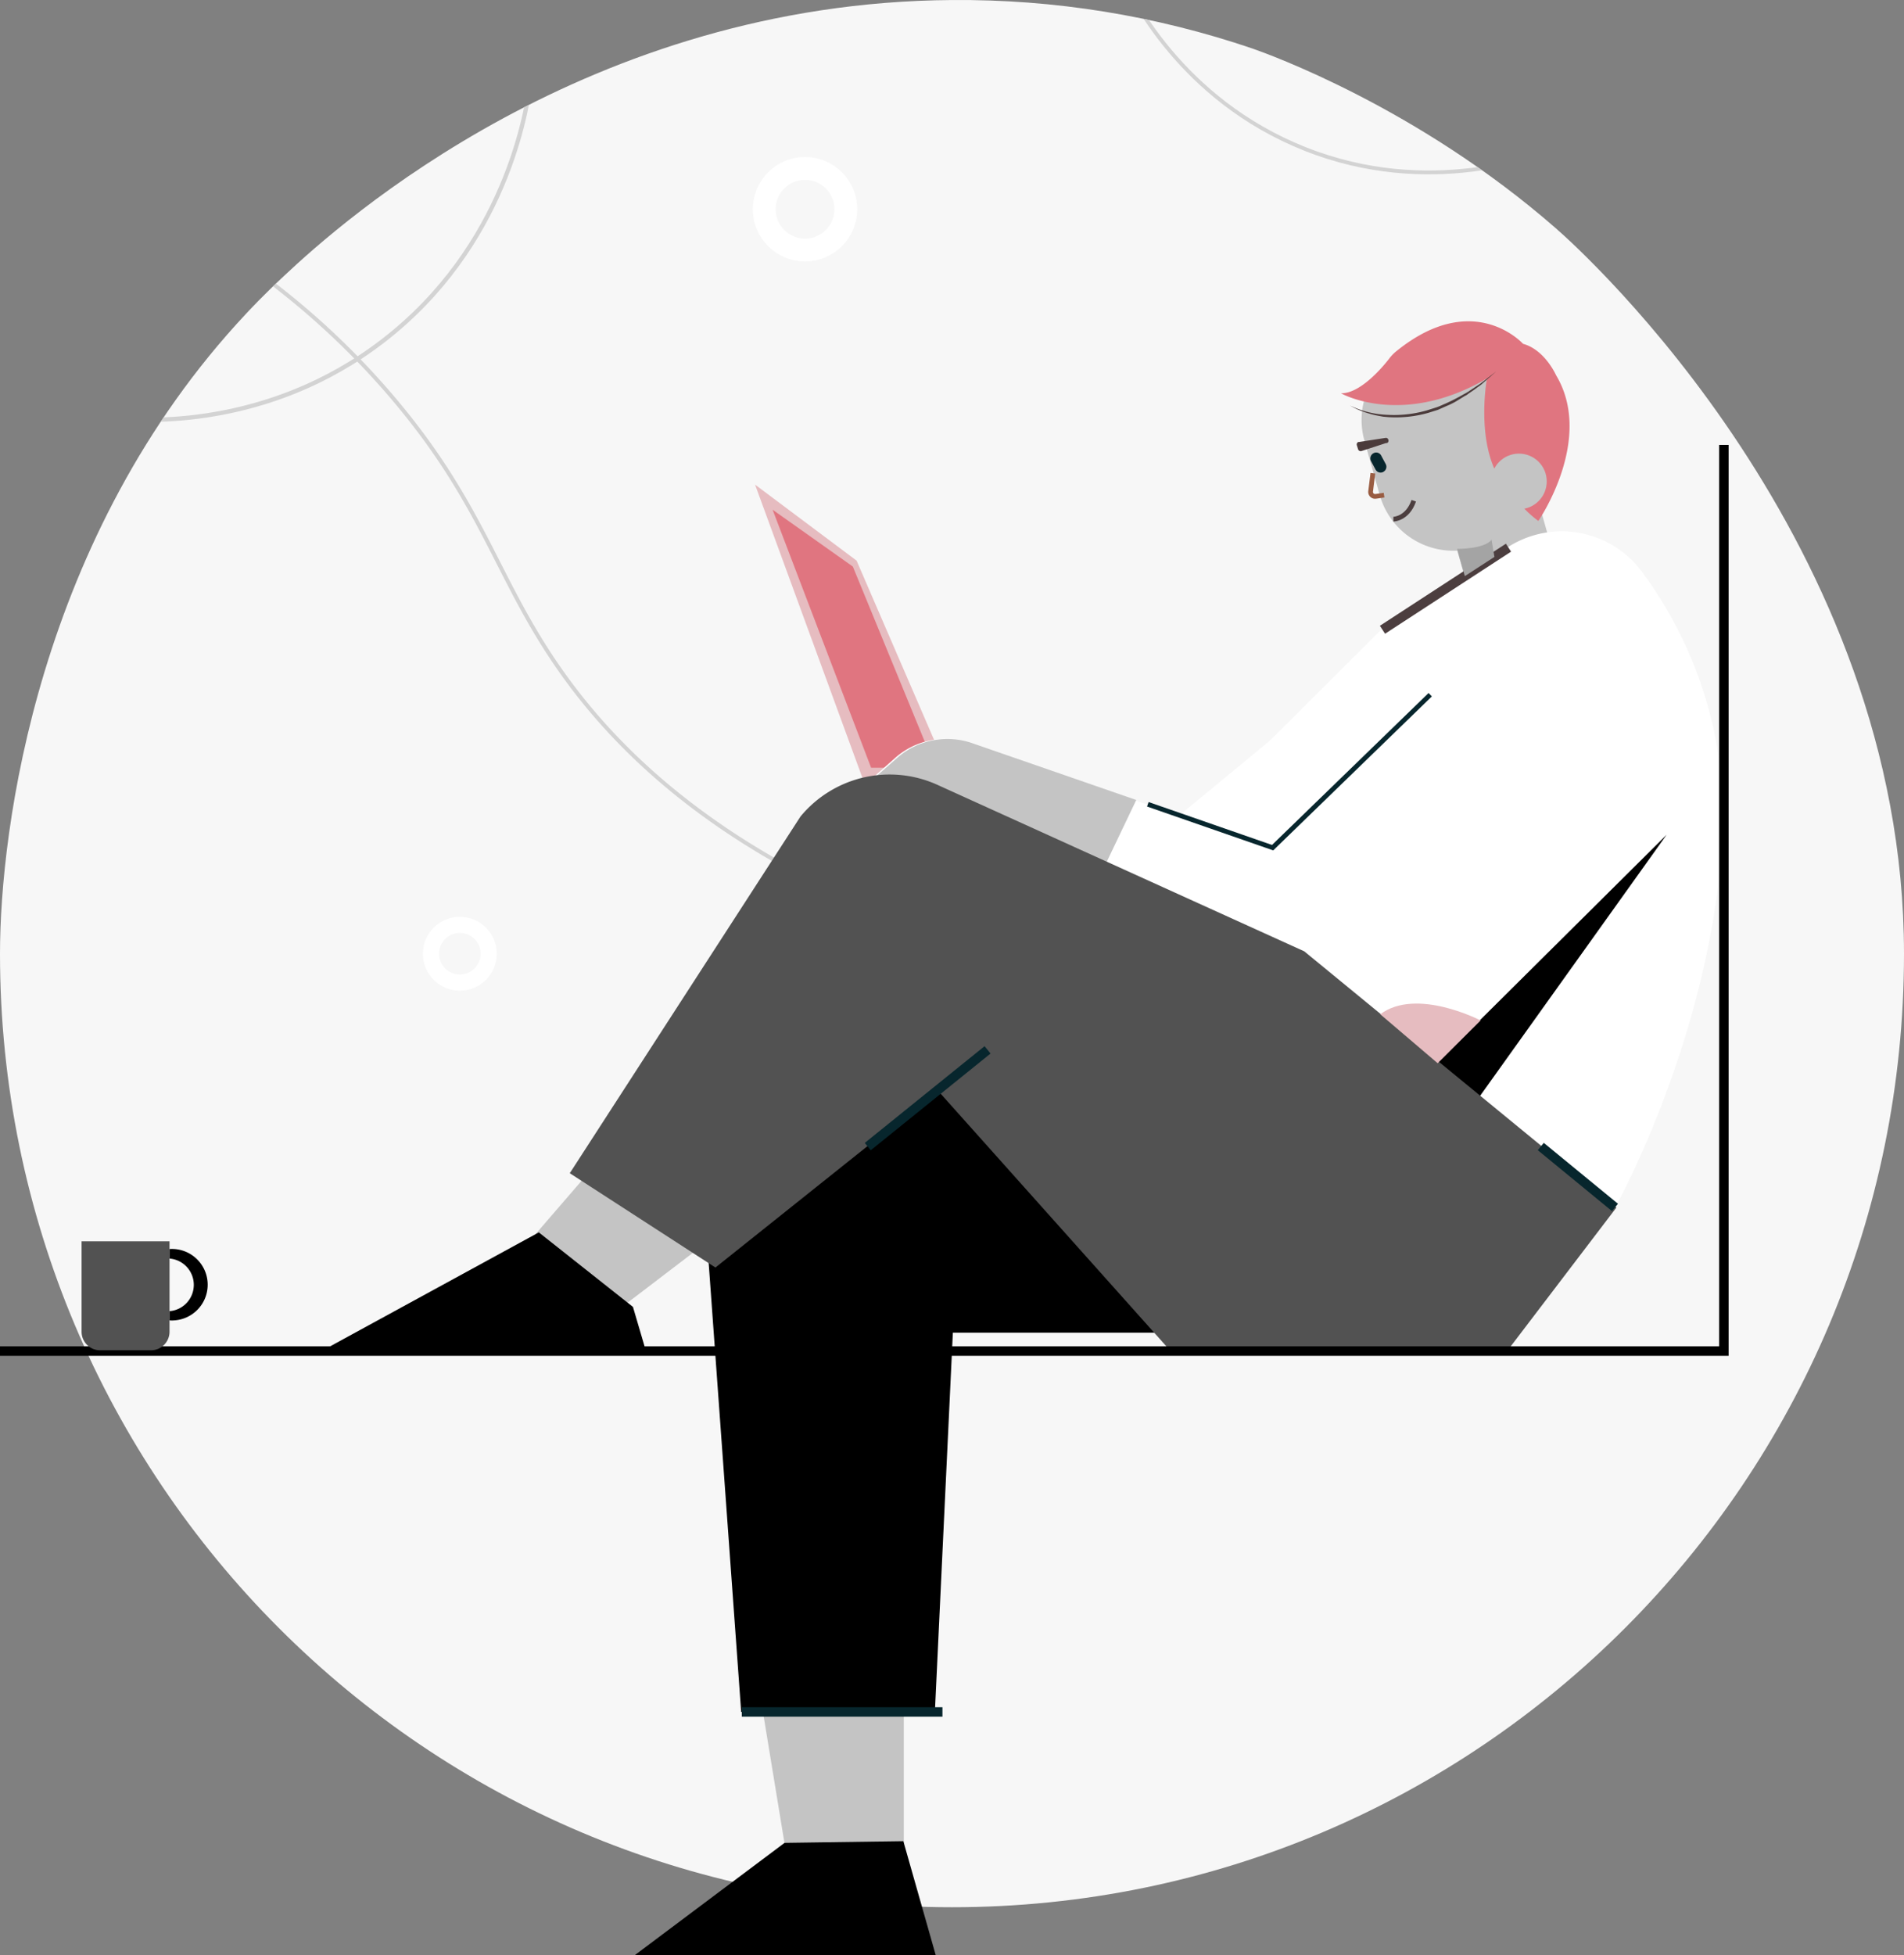 <svg id="contact-us-light" xmlns="http://www.w3.org/2000/svg" xmlns:xlink="http://www.w3.org/1999/xlink" width="682" height="700.004" viewBox="0 0 682 700.004">
  <rect x="0" y="0" width="682" height="700.004" fill="#808080" stroke="none"/>
  <defs>
    <clipPath id="clip-path">
      <path id="Path_4" data-name="Path 4" d="M13,351.868c0,188.578,152.654,341.419,341,341.419s341-152.9,341-341.419c0-147.056-114.8-251.131-124.629-259.673C520.8,48.835,467.131,29.7,461.727,27.8A325.8,325.8,0,0,0,354,10.395c-130.515.865-218.37,79.1-239.429,98.938-7.128,6.65-12.258,12.11-13.445,13.408C26.5,202.324,13,307.48,13,351.868Z" transform="translate(-13 -10.384)"/>
    </clipPath>
  </defs>
  <g id="Group_2" data-name="Group 2">
    <g id="Group_1" data-name="Group 1" clip-path="url(#clip-path)">
      <path id="Rectangle_1" data-name="Rectangle 1" d="M0,0H794.1V795.076H0Z" transform="translate(-56.051 -56.054)" fill="#f7f7f7"/>
      <path id="Path_1" data-name="Path 1" d="M94.2,183.435c9.612.7,56.051,3.3,97.467-31.249S239.618,70.224,240.644,60.6" transform="translate(-50.353 -33.448)" fill="none" stroke="#d3d3d3" stroke-miterlimit="10" stroke-width="1.53"/>
      <path id="Path_2" data-name="Path 2" d="M172.9,183a278.505,278.505,0,0,1,55.241,50.172c31.427,37.359,36.287,63.526,58.264,95.262,16.254,23.518,44.386,53.794,95.955,78.934" transform="translate(-86.556 -89.673)" fill="none" stroke="#d3d3d3" stroke-miterlimit="10" stroke-width="1.407"/>
      <path id="Path_3" data-name="Path 3" d="M756.1-7.4c3.564,7.785,21.653,45.252,66.148,62.931s83.86,2.541,91.685-.649" transform="translate(-354.837 -2.212)" fill="none" stroke="#d3d3d3" stroke-miterlimit="10" stroke-width="1.362"/>
    </g>
  </g>
  <rect id="Rectangle_2" data-name="Rectangle 2" width="32.743" height="69.546" transform="translate(510.169 155.104) rotate(-15.7)" fill="#c4c4c4"/>
  <path id="Path_5" data-name="Path 5" d="M406.965,742.2,447.177,777,395.6,816.346l-30.2-26.032Z" transform="translate(-175.168 -346.581)" fill="#c4c4c4"/>
  <path id="Path_6" data-name="Path 6" d="M514.1,1113.4h53.2v63.592H524.545Z" transform="translate(-243.565 -517.146)" fill="#c4c4c4"/>
  <path id="Path_7" data-name="Path 7" d="M726.742,815.314,680.631,723.2H474.7l16.507,227.9H560.59l6.44-135.79Z" transform="translate(-225.72 -338.126)"/>
  <path id="Path_8" data-name="Path 8" d="M632.625,463.131l-49.737-29.55L550.47,358.623,514.1,331.4l38.534,105.211,79.991,26.519" transform="translate(-243.643 -157.878)" fill="#e6bcc0"/>
  <path id="Path_9" data-name="Path 9" d="M583.943,440.385H560.887L525.6,348l28.738,20.35Z" transform="translate(-248.862 -165.49)" fill="#e07580"/>
  <path id="Path_10" data-name="Path 10" d="M530.519,1229.8l11.582,40.753H434.4l53.58-40.158Z" transform="translate(-206.947 -570.549)"/>
  <path id="Path_11" data-name="Path 11" d="M338.173,853.282l4.6,15.641H226.9L304.455,826.6Z" transform="translate(-111.451 -385.331)"/>
  <path id="Path_12" data-name="Path 12" d="M802.94,427.5l-80.478,78.043-108.08-37.452a27,27,0,0,0-26.573,5.25L563.4,494.935l47.9,24.842,156.19,78.042,96.985-102.505,7.144-7.577Z" transform="translate(-267.066 -202.053)" fill="#fff"/>
  <path id="Path_13" data-name="Path 13" d="M871.887,470.512l-55.258,61.482L767,517.056,848.236,450Z" transform="translate(-360.019 -212.347)" fill="#fff"/>
  <path id="Path_14" data-name="Path 14" d="M948.63,376.978h0a147.65,147.65,0,0,1,28.63,99.42c-5.52,70.087-38.318,128.267-38.318,128.267L767,485.6l88.326-88.055,45.191-29.388a35.7,35.7,0,0,1,48.113,8.821Z" transform="translate(-360.475 -172.198)" fill="#fff"/>
  <path id="Path_15" data-name="Path 15" d="M936.38,238.646l1.245-.325A27.371,27.371,0,0,1,971.4,257.264l5.466,19.429a27.371,27.371,0,0,1-18.942,33.772l-1.245.325A27.371,27.371,0,0,1,922.9,291.847l-5.466-19.429a27.366,27.366,0,0,1,18.946-33.772Z" transform="translate(-428.696 -114.621)" fill="#c4c4c4"/>
  <path id="Path_16" data-name="Path 16" d="M966.6,645.131l82.426-81.831-67,93.738Z" transform="translate(-452.05 -264.405)"/>
  <path id="Path_17" data-name="Path 17" d="M774.7,509.738l44.7,15.533L875.852,470.5" transform="translate(-363.555 -221.753)" fill="none" stroke="#07262d" stroke-miterlimit="10" stroke-width="1.697"/>
  <path id="Path_18" data-name="Path 18" d="M614.5,501.334a27.233,27.233,0,0,0-26.9,5.3L563.3,528.07l47.9,24.842,38.047,19.051,24.03-50.278Z" transform="translate(-266.275 -235.24)" fill="#c4c4c4"/>
  <path id="Path_19" data-name="Path 19" d="M655.082,586.833,523.731,527.246a41.424,41.424,0,0,0-49.088,11.311L392,666.283l52.173,33.772,79.558-63.484,83.4,93.3h120.69l39.079-51.3Z" transform="translate(-187.91 -246.205)" fill="#525252"/>
  <path id="Path_20" data-name="Path 20" d="M13,629.756H630.489V305.3" transform="translate(-13 -145.988)" fill="none" stroke="#000" stroke-miterlimit="10" stroke-width="3.394"/>
  <line id="Line_1" data-name="Line 1" x2="71.873" transform="translate(265.71 612.978)" fill="none" stroke="#07262d" stroke-miterlimit="10" stroke-width="3.394"/>
  <path id="Path_21" data-name="Path 21" d="M902.8,248.963c6.765.162,14.667-8.984,17.427-12.61a14.749,14.749,0,0,1,2.6-2.6c27.548-22.19,45.191-2.49,45.191-2.49,7.793,2.111,11.8,11.2,11.8,11.2,13.855,23-6.332,52.227-6.332,52.227-6.927-5.25-8.01-8.659-8.01-8.659-16.02-11.853-10.391-42.377-10.391-42.377C924.611,261.411,902.746,248.963,902.8,248.963Z" transform="translate(-422.47 -108.152)" fill="#e07580"/>
  <circle id="Ellipse_1" data-name="Ellipse 1" cx="9.958" cy="9.958" r="9.958" transform="translate(534.117 162.42)" fill="#c4c4c4"/>
  <path id="Path_22" data-name="Path 22" d="M922.238,271.933a42.363,42.363,0,0,0,14.017-1.624l3.41-1.082c1.137-.379,2.165-.92,3.247-1.353a69.8,69.8,0,0,0,6.332-3.247l.812-.433.812-.487,1.461-.974,3.031-2,5.629-4.33-5.358,4.709-2.923,2.111-1.515,1.028-.7.541-.812.433-3.085,1.894a24.913,24.913,0,0,1-3.193,1.569l-3.3,1.461-3.464,1.082a42.649,42.649,0,0,1-14.342,1.515l-1.786-.162-1.786-.325a27.777,27.777,0,0,1-3.518-.866,29.575,29.575,0,0,1-6.6-2.814A33.769,33.769,0,0,0,922.238,271.933Z" transform="translate(-425.081 -123.39)" fill="#4b3b3b"/>
  <path id="Path_23" data-name="Path 23" d="M923.1,310.36h0a2,2,0,0,1,2.814.812l1.624,3.031a2.046,2.046,0,0,1-.812,2.76l-.054.054a2.046,2.046,0,0,1-2.76-.812l-1.624-3.031a2.1,2.1,0,0,1,.812-2.814Z" transform="translate(-431.183 -148.044)" fill="#07262d"/>
  <path id="Path_24" data-name="Path 24" d="M923.716,302.276a.942.942,0,0,0,.649-1.137c0-.054,0-.054-.054-.108h0a.843.843,0,0,0-.974-.649h-.054l-9.471,1.461h-.271a.99.99,0,0,0-.487,1.191l.433,1.407a.981.981,0,0,0,1.191.649l8.984-2.923v.108Z" transform="translate(-427.033 -143.581)" fill="#4b3b3b"/>
  <path id="Path_25" data-name="Path 25" d="M927.014,331.648l-3.031.433H923.6a1.616,1.616,0,0,1-1.407-1.732h0l.812-6.549" transform="translate(-431.251 -154.348)" fill="none" stroke="#995c42" stroke-miterlimit="10" stroke-width="1.697"/>
  <path id="Path_26" data-name="Path 26" d="M944.606,342c-2.273,6.549-7.306,6.6-7.306,6.6" transform="translate(-438.205 -162.708)" fill="none" stroke="#4c3e3f" stroke-miterlimit="10" stroke-width="1.697"/>
  <path id="Path_27" data-name="Path 27" d="M949.266,696.4,928.7,678.861c12.989-9.742,35.936,2.219,35.936,2.219Z" transform="translate(-434.299 -315.696)" fill="#e6bcc0"/>
  <line id="Line_2" data-name="Line 2" x1="42.918" y2="34.637" transform="translate(310.822 375.912)" fill="none" stroke="#07262d" stroke-miterlimit="10" stroke-width="3.394"/>
  <line id="Line_3" data-name="Line 3" x2="26.573" y2="21.811" transform="translate(551.894 410.521)" fill="none" stroke="#07262d" stroke-miterlimit="10" stroke-width="3.394"/>
  <line id="Line_4" data-name="Line 4" y1="29.388" x2="45.137" transform="translate(495.195 196.1)" fill="none" stroke="#4c3e3f" stroke-miterlimit="10" stroke-width="3.394"/>
  <path id="Path_28" data-name="Path 28" d="M982.36,380.843l10.608-6.873-1.028-6.17c-2.544,3.41-12.34,3.3-12.34,3.3Z" transform="translate(-457.675 -174.561)" fill="#a4a4a4"/>
  <path id="Path_29" data-name="Path 29" d="M98.5,832.5v32.364h0a6.652,6.652,0,0,1-6.657,6.657H73.657A6.652,6.652,0,0,1,67,864.864h0V832.5Z" transform="translate(-37.775 -388.039)" fill="#525252"/>
  <path id="Path_30" data-name="Path 30" d="M125.2,859.818a9.447,9.447,0,0,0,0-18.834v-3.41a12.8,12.8,0,0,1,1.732,25.545,9.255,9.255,0,0,1-1.732,0Z" transform="translate(-64.476 -390.345)"/>
  <path id="Path_31" data-name="Path 31" d="M94.2,332" transform="translate(-50.254 -158.113)" fill="#e9feff"/>
  <circle id="Ellipse_2" data-name="Ellipse 2" cx="14.613" cy="14.613" r="14.613" transform="translate(273.745 60.302)" fill="none" stroke="#fff" stroke-miterlimit="10" stroke-width="8.173"/>
  <circle id="Ellipse_3" data-name="Ellipse 3" cx="10.337" cy="10.337" r="10.337" transform="translate(154.371 331.155)" fill="none" stroke="#fff" stroke-miterlimit="10" stroke-width="5.772"/>
</svg>
